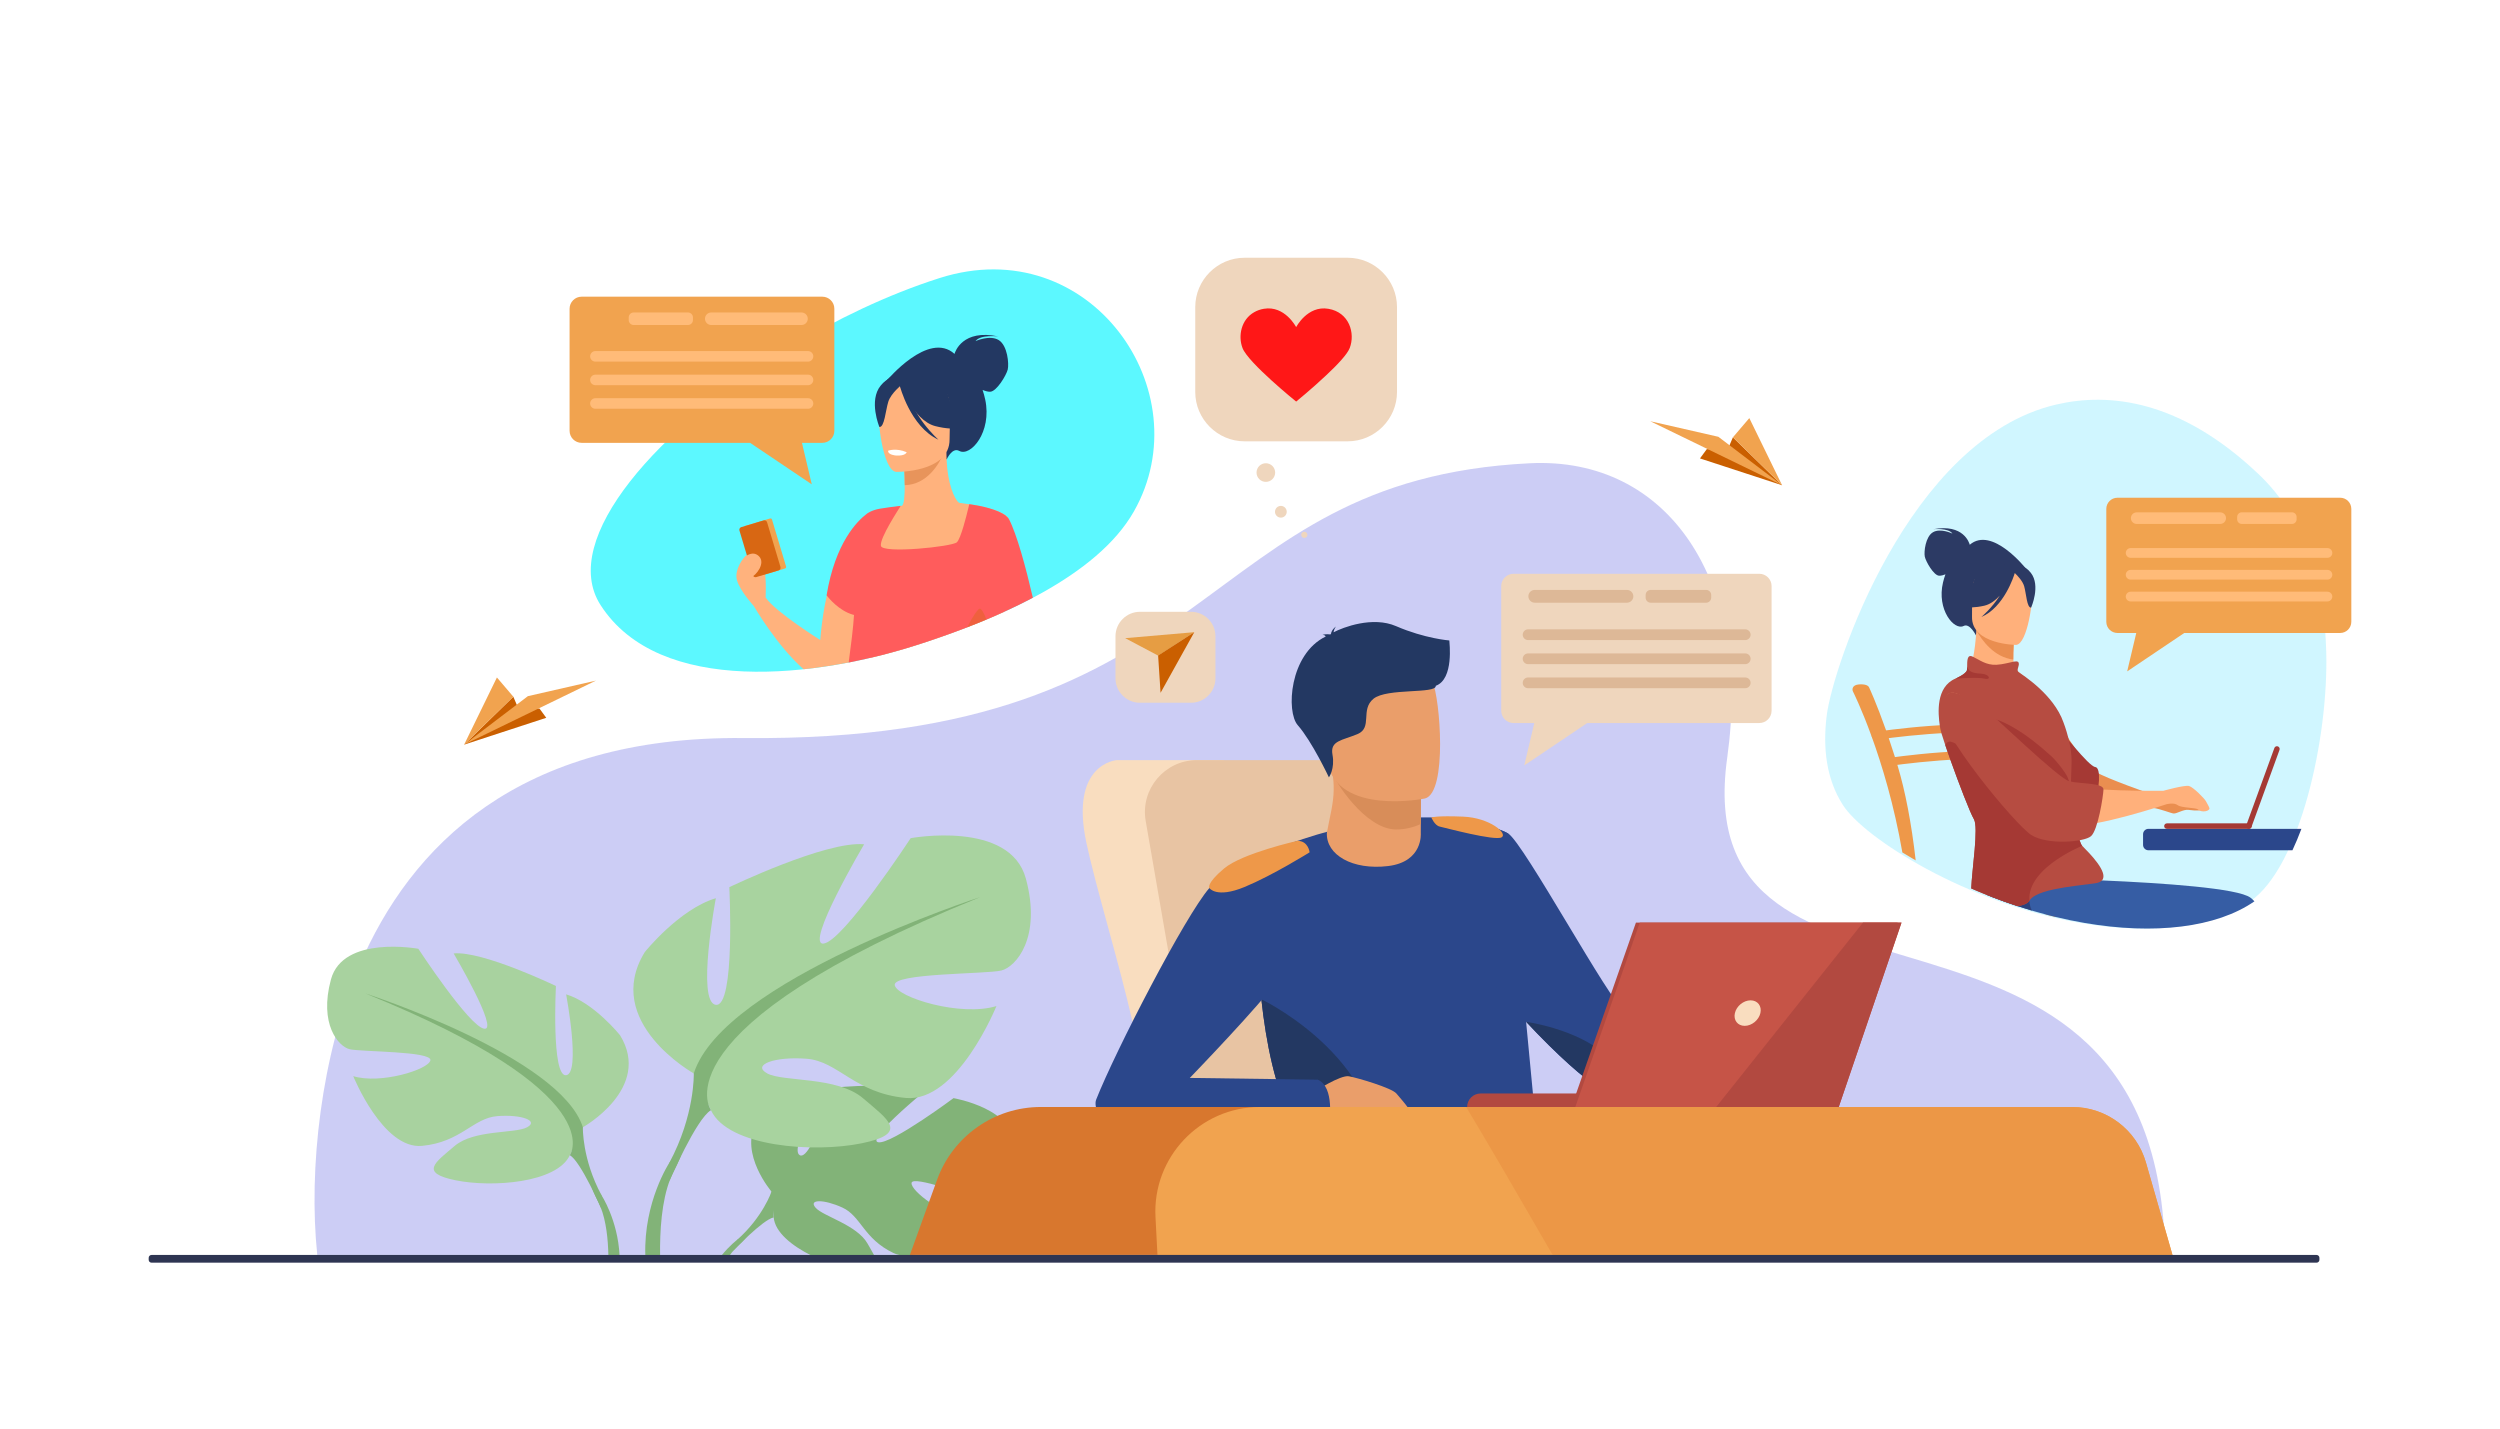 <?xml version="1.0" encoding="utf-8"?>
<!-- Generator: Adobe Illustrator 26.0.1, SVG Export Plug-In . SVG Version: 6.00 Build 0)  -->
<svg version="1.1" id="_x3C_Layer_x3E_" xmlns="http://www.w3.org/2000/svg" xmlns:xlink="http://www.w3.org/1999/xlink" x="0px"
	 y="0px" viewBox="0 0 2975 1700" style="enable-background:new 0 0 2975 1700;" xml:space="preserve">
<style type="text/css">
	.st0{fill:#FFFFFF;}
	.st1{opacity:0.2;fill:#17D4FF;}
	.st2{opacity:0.2;fill:#0005D0;}
	.st3{fill:#EFD6BD;}
	.st4{fill:#E69D43;}
	.st5{fill:#CA5F00;}
	.st6{fill:#F9DDBF;}
	.st7{fill:#E8C4A3;}
	.st8{fill:#82B378;}
	.st9{fill:#A8D29F;}
	.st10{fill:#A8D39F;}
	.st11{fill:#2B478B;}
	.st12{fill:#EA9E6A;}
	.st13{fill:#D88D59;}
	.st14{fill:#233862;}
	.st15{fill:#EE9849;}
	.st16{fill:#B24940;}
	.st17{fill:#C65447;}
	.st18{fill:#D8772E;}
	.st19{fill:#F1A34F;}
	.st20{fill:#EC9746;}
	.st21{fill:#FF1717;}
	.st22{fill:#2C3A64;}
	.st23{fill:#365DA4;}
	.st24{fill:#2D427C;}
	.st25{fill:#EA8E50;}
	.st26{fill:#FFB07B;}
	.st27{fill:#A53934;}
	.st28{fill:#B64C41;}
	.st29{fill:#DDB897;}
	.st30{fill:#FFBB78;}
	.st31{fill:#5CF8FF;}
	.st32{fill:#FFB27D;}
	.st33{fill:#E8945B;}
	.st34{fill:#FF5C5C;}
	.st35{fill:#D86713;}
	.st36{opacity:0.4;fill:#D86713;}
	.st37{fill:#2E3552;}
</style>
<rect class="st0" width="2975" height="1700"/>
<g>
	<path class="st1" d="M2677.79,1072.57c-45.1,31.29-118.82,40.11-202.37,25.69c-134.67-23.23-257.18-100.57-282.53-140.56
		c-19.47-30.62-23.95-67.47-19.08-106.37c7.13-57.13,96.86-328.65,272.83-369.86c63.6-14.89,147.65-5.4,240.01,81.77
		c58.55,54.9,79.44,132.24,81.57,212.1C2771.09,878.47,2736.98,1031.56,2677.79,1072.57z"/>
	<path class="st2" d="M2576.46,1493.38H377.55c-10.69-101.98,4.58-237.86,49.94-343.8c60.69-141.92,189.15-273.96,457.4-271.3
		c576.36,5.71,532.13-307,935.58-327.01c164.31-8.15,264.49,139.41,234.94,350.21C2005.42,1258.09,2569.15,999.57,2576.46,1493.38z"
		/>
	<g>
		<path class="st3" d="M1417.31,728.04h-60.8c-15.99,0-29.08,13.09-29.08,29.08v50.08c0,15.99,13.08,29.08,29.08,29.08h60.8
			c15.99,0,29.08-13.09,29.08-29.08v-50.08C1446.38,741.12,1433.3,728.04,1417.31,728.04z"/>
		<g>
			<polygon class="st4" points="1338.95,759.4 1421.2,752.3 1378.24,780.21 			"/>
			<polygon class="st5" points="1381.06,824.45 1421.2,752.3 1378.16,780.08 			"/>
		</g>
	</g>
	<g>
		<g>
			<path class="st6" d="M1456.15,904.54h-127.18c0,0-56.38,3.82-36.14,98.49c20.24,94.67,86.74,286.54,66.5,344.58h141.68
				L1456.15,904.54z"/>
			<path class="st7" d="M1743.44,1251.01c-16.84-82.66-43.94-222.08-58.31-296.37c-5.63-29.1-31.11-50.11-60.74-50.11h-200.05
				c-38.4,0-67.53,34.62-60.96,72.45l55.41,319.32c5.59,32.2,35.25,54.5,67.74,50.92l203.07-22.37
				C1725.77,1320.87,1750.71,1286.68,1743.44,1251.01z"/>
		</g>
		<g>
			<path class="st8" d="M1206.36,1365.85c-4.04,46.19-30.12,60.45-41.59,59.22c-11.47-1.22-78.55-26.83-80-17.44
				c-1.46,9.4,38.91,40.1,67.18,41.53c0,0-53.38,58.87-88.85,41.88c-35.48-16.99-38.5-43.92-60.62-54.02
				c-22.12-10.1-40.99-10.07-31.86,0.23c9.13,10.3,49.16,20.31,61.8,42.68c2.99,5.28,5.9,10.15,8.13,14.45l-74.7-0.15
				c-23.69-11.77-43.64-28-45.13-45.5c-0.12-1.34-0.22-2.61-0.32-3.83c-2.3-26.92-2.3-26.92-2.3-26.92s-38.36-44.74-18.42-81.86
				c3.31-6.17,8.23-12.12,15.2-17.63c0,0,35.75-21.65,64.9-19.88c0,0-22.59,37.88-28.95,60.39c-2.25,7.93-2.47,13.96,1.01,15.75
				c3.81,1.97,8.74-3.75,13.84-12.91c12.78-22.95,26.62-67.58,26.62-67.58s21.49-2.09,45.96-2.4c10.97-0.14,22.54,0.07,33.04,0.99
				c11.59,1.02,21.85,2.9,28.53,6.11c0,0-1.46,1.19-3.91,3.25c-3.65,3.06-9.49,8.01-15.99,13.76
				c-19.29,17.06-44.36,41.12-34.99,43.29c7.59,1.76,31.4-12.39,52.59-26.43c19.73-13.06,37.17-26.04,37.17-26.04
				S1210.4,1319.66,1206.36,1365.85z"/>
			<g>
				<path class="st8" d="M1169.16,1367.1c0,0-205.65-7.92-251.06,50.89c0,0-10.04,30.08-40.95,57.47l-4.82,13.13
					c0,0,35.63-37.57,48.39-39.85C920.72,1448.74,900.78,1375.88,1169.16,1367.1z"/>
				<path class="st8" d="M885.79,1475.12c-1.76,1.93-4.4,4.56-8.18,8.05l-0.08,0.08c-1.31,1.21-2.58,2.52-3.82,3.91
					c-1.91,2.11-3.74,4.42-5.48,6.88l-9.61-0.02c9.9-12.18,18.53-18.57,18.53-18.57s0.01-0.01,0.03-0.02
					C877.92,1474.99,895.64,1464.28,885.79,1475.12z"/>
			</g>
		</g>
		<g>
			<path class="st9" d="M693.61,1341.46c0,0,82.97-46.46,44.25-109.52c0,0-30.98-38.72-64.16-48.67c0,0,17.7,94.03,0,96.24
				c-17.7,2.21-12.17-106.2-12.17-106.2s-87.39-42.04-121.69-38.72c0,0,54.21,91.82,36.51,89.6c-17.7-2.21-78.54-95.14-78.54-95.14
				s-89.61-16.59-103.99,36.51c-14.38,53.1,8.85,79.65,22.12,82.97c13.28,3.32,98.45,2.21,96.24,13.27
				c-2.21,11.06-59.74,28.76-91.82,18.81c0,0,35.4,87.39,81.86,82.97c46.46-4.43,60.84-33.19,89.61-35.4
				c28.76-2.21,49.78,5.53,35.4,13.27c-14.38,7.74-63.05,2.54-86.29,22.29c-23.23,19.75-42.04,31.92,1.11,40.77
				c43.14,8.85,120.58,3.32,136.07-29.87C693.61,1341.46,693.61,1341.46,693.61,1341.46z"/>
			<g>
				<path class="st8" d="M434.75,1182.17c0,0,232.31,75.22,258.86,159.3c0,0-1.11,37.61,22.12,80.75v16.59
					c0,0-24.34-56.42-37.61-64.16C678.12,1374.65,730.11,1301.64,434.75,1182.17z"/>
				<path class="st8" d="M737.25,1493.87l-13.27-0.03c-0.42-19.2-2.64-40.76-9.19-57.18c0-0.01,0-0.01,0-0.01
					c-0.82-2.06-1.7-4.03-2.67-5.91c-0.01-0.02-0.02-0.04-0.03-0.06c-2.75-5.39-4.62-9.37-5.79-12.25l-0.01-0.01
					c-6.79-16.65,9.44,3.8,9.44,3.8S735.2,1451.79,737.25,1493.87z"/>
			</g>
		</g>
		<g>
			<path class="st10" d="M825.6,1277.39c0,0-109.37-61.25-58.33-144.37c0,0,40.83-51.04,84.58-64.16c0,0-23.33,123.95,0,126.87
				c23.33,2.92,16.04-139.99,16.04-139.99s115.2-55.41,160.41-51.04c0,0-71.45,121.03-48.12,118.12
				c23.33-2.92,103.53-125.41,103.53-125.41s118.12-21.87,137.07,48.12s-11.67,104.99-29.16,109.37s-129.78,2.92-126.87,17.5
				c2.92,14.58,78.74,37.91,121.03,24.79c0,0-46.66,115.2-107.91,109.37c-61.24-5.83-80.2-43.75-118.12-46.66
				c-37.91-2.92-65.62,7.29-46.66,17.5c18.96,10.21,83.12,3.34,113.74,29.38c30.62,26.03,55.41,42.07-1.46,53.74
				c-56.87,11.67-158.95,4.38-179.36-39.37C825.6,1277.39,825.6,1277.39,825.6,1277.39z"/>
			<g>
				<path class="st8" d="M1166.83,1067.4c0,0-306.23,99.16-341.22,209.98c0,0,1.46,49.58-29.16,106.45v21.87
					c0,0,32.08-74.37,49.58-84.58C846.02,1321.13,777.48,1224.89,1166.83,1067.4z"/>
				<path class="st8" d="M808.89,1378.8c-0.01,0.02-0.02,0.03-0.02,0.04c-1.55,3.81-4.01,9.07-7.65,16.19
					c-0.01,0.02-0.02,0.03-0.03,0.04c-1.27,2.47-2.42,5.07-3.5,7.77c-0.01,0-0.01,0.01-0.01,0.02
					c-10.48,26.27-12.56,62.53-12.17,91.1l-17.57-0.04c-2.1-63.64,28.49-110.1,28.49-110.1s0,0,0.01-0.01
					C796.91,1383.24,817.73,1357.14,808.89,1378.8z"/>
			</g>
		</g>
		<g>
			<path class="st11" d="M1794.75,991.84l33.19,348.96c0,0-37.71,40.26-186.97,54.06c-3.72,0.37-7.5,0.71-11.38,1.01
				c-85.67,6.92-117.47-103.6-128.59-206.76c-9.5-87.98-3.94-170.6-3.94-170.6C1697.06,934.3,1794.75,991.84,1794.75,991.84z"/>
			<path class="st11" d="M2120.44,1269.4c-29.63,13.75-205.85,25.3-222.77,20.43c-8.68-2.51-45.01-34.51-81.56-73.87
				c-0.03-0.02-0.03-0.02-0.03-0.02c-34.59-37.24-69.46-81.06-81.22-112.6c-24.19-64.81-3.4-122.36-3.4-122.36
				s44.96-0.19,63.29,10.88c18.33,11.09,123.14,204.11,137.15,209.2c14.01,5.12,180.03,14.61,199.04,23.63
				C2130.93,1224.68,2150.04,1255.65,2120.44,1269.4z"/>
			<path class="st12" d="M1690.77,980.54l-0.04,10.91c0,0,3.02,34.12-38.99,39.17c-42.02,5.06-73.88-13.19-72.78-39.53
				c3.75-20.4,7.89-34.4,8.14-51.28c0.09-6.27-0.35-12.92-1.52-20.43l81.43-1.75l23.99,3.88L1690.77,980.54z"/>
			<path class="st13" d="M1690.99,921.51l-0.22,59.03c-8.64,4.04-18.4,6.5-29.34,6.52c-37.42,0.06-74.67-60.17-75.85-67.68
				L1690.99,921.51z"/>
			<path class="st12" d="M1695.79,950.18c0,0-104.26,21.23-116.48-43.9c-12.22-65.13-33.91-106.25,32.14-122.56
				c66.05-16.31,83.68,6.11,93.05,26.86C1713.87,831.33,1722.59,942.98,1695.79,950.18z"/>
			<path class="st14" d="M1724.7,762.15c0,0-29.09-2.19-63.41-17.05c-27.86-12.06-62.96,1.32-74.36,7.35
				c0.3-1.84,1.03-4.35,2.77-6.87c0,0-5.11,3.64-5.86,8.71c-0.53,0.39-0.76,0.66-0.63,0.75c0,0-5.8-1.05-9.53,0.63
				c0,0,2.61-0.38,3.54,1.3c0.1,0.18,0.25,0.33,0.42,0.46c-43.4,21.05-47.3,89.69-33.3,105.55c16.84,19.08,37.07,62.08,37.07,62.08
				s7.34-10.18,4.25-26.99c-3.08-16.81,11.44-16.83,29.77-24.5c18.33-7.67,3.01-29.05,19.04-42.07
				c16.03-13.02,74.89-5.46,74.11-15.4C1730.43,808.12,1724.71,764.39,1724.7,762.15z"/>
			<path class="st14" d="M1640.98,1394.86c-3.72,0.37-7.5,0.71-11.38,1.01c-85.67,6.92-117.47-103.6-128.59-206.76
				C1511.36,1194.2,1651.8,1265.68,1640.98,1394.86z"/>
			<path class="st12" d="M1564.98,1298.59c0,0,30.21-19.61,40.21-17.82c10,1.79,50.89,13.79,56.51,20.48
				c8.76,10.43,24.23,26.99,15.42,28.75c-8.81,1.76-86.59,5.66-95.56,4.89C1572.59,1334.13,1551.7,1325.39,1564.98,1298.59z"/>
			<path class="st11" d="M1533.73,1006.42c0,0-63.05,14.11-94.61,50.36c-28.69,32.95-111.8,193.83-134.67,251.7
				c-3.64,9.22,6.61,29.27,14.86,34.76c20.66,13.75,63.19,23.73,168.41,6.37l94.06-13.72c0,0,6.86-42.25-13.58-51.06l-152.31-2.11
				c0,0,87.24-90.29,104.09-116.25C1536.83,1140.52,1533.73,1006.42,1533.73,1006.42z"/>
			<path class="st14" d="M2120.44,1269.4c-29.63,13.75-205.85,25.3-222.77,20.43c-8.68-2.51-45.01-34.51-81.56-73.87
				c1.8,0.24,59.31,8.42,94.73,39.05c0,0,19.96,8.88,74.28,3.91C2039.44,1253.94,2109.2,1252.11,2120.44,1269.4z"/>
			<path class="st15" d="M1544.2,1000.54c0,0-65.97,14.74-87.63,33.01c-21.66,18.27-17.45,23.23-17.45,23.23s8.33,12.62,41.86-1.24
				c33.54-13.86,77.45-41.27,77.45-41.27S1557.09,1000.91,1544.2,1000.54z"/>
			<path class="st15" d="M1703.25,972.73c0,0,3.97,9.59,9.99,10.89c6.01,1.3,65.81,17.41,73.66,12.82s-14.08-23.3-45.61-24.64
				C1709.77,970.46,1703.25,972.73,1703.25,972.73z"/>
		</g>
		<g>
			<path class="st16" d="M1947.33,1317.31h-201.45l0,0c0-8.87,7.19-16.06,16.06-16.06h185.39V1317.31z"/>
			<polygon class="st16" points="1946.75,1097.91 2258.21,1097.91 2183.5,1317.31 1870.02,1317.31 			"/>
			<polygon class="st17" points="2262.79,1097.91 2188.09,1317.31 1874.61,1317.31 1951.34,1097.91 			"/>
			<path class="st6" d="M2094.87,1205.58c-1.93,8.38-10.3,15.18-18.68,15.18s-13.61-6.8-11.67-15.18
				c1.93-8.38,10.3-15.18,18.68-15.18S2096.81,1197.2,2094.87,1205.58z"/>
			<polygon class="st16" points="2262.79,1097.91 2188.09,1317.31 2042.26,1317.31 2216.93,1097.91 			"/>
		</g>
		<g>
			<g>
				<path class="st18" d="M2335.08,1493.38H1082.77l32.33-89.41c18.81-52.01,68.19-86.66,123.51-86.66h977.16
					c40.71,0,76.5,26.95,87.74,66.09L2335.08,1493.38z"/>
				<path class="st19" d="M2585.24,1493.38H1377.39l-2.35-45.09c-3.71-71.21,53.03-130.98,124.34-130.98h966.57
					c40.71,0,76.5,26.95,87.73,66.09L2585.24,1493.38z"/>
				<path class="st20" d="M2585.24,1493.38h-737.6c-40.98-71.11-78.31-135.22-102.94-176.07h721.25c40.71,0,76.5,26.95,87.73,66.09
					L2585.24,1493.38z"/>
			</g>
		</g>
	</g>
	<g>
		<g>
			<path class="st3" d="M1603.75,525.17h-122.71c-32.28,0-58.69-26.41-58.69-58.69V365.41c0-32.28,26.41-58.69,58.69-58.69h122.71
				c32.28,0,58.69,26.41,58.69,58.69v101.08C1662.44,498.76,1636.03,525.17,1603.75,525.17z"/>
			<g>
				<path class="st21" d="M1478.59,414.15c6.67,17.58,63.84,63.73,63.84,63.73s18.63-15.14,35.89-31.44
					c12.92-12.07,24.99-24.77,27.84-32.29c6.78-17.47-0.42-42.46-25.41-46.69c-24.88-4.24-38.33,21.81-38.33,21.81
					s-13.45-26.05-38.43-21.81c-4.34,0.74-8.15,2.12-11.43,4.02C1477.01,380.17,1473.09,399.75,1478.59,414.15z"/>
			</g>
		</g>
		<g>
			<path class="st3" d="M1553.57,633.06c-1.87-0.8-4.04,0.08-4.83,1.95c-0.8,1.87,0.08,4.04,1.95,4.83c1.87,0.8,4.04-0.08,4.83-1.95
				S1555.44,633.85,1553.57,633.06z"/>
			<path class="st3" d="M1526.96,602.57c-3.55-1.51-7.65,0.15-9.16,3.7c-1.51,3.55,0.15,7.65,3.7,9.16c3.55,1.51,7.65-0.15,9.16-3.7
				C1532.17,608.18,1530.51,604.08,1526.96,602.57z"/>
			<path class="st3" d="M1510.69,552.14c-5.64-2.39-12.15,0.24-14.54,5.87c-2.39,5.64,0.24,12.15,5.87,14.54
				c5.64,2.39,12.15-0.24,14.54-5.87C1518.96,561.05,1516.33,554.54,1510.69,552.14z"/>
		</g>
	</g>
	<g>
		<g>
			<g>
				<g>
					<path class="st15" d="M2279.67,1023.88c-5.29-3.05-10.57-6.19-15.84-9.43h-0.01v-0.01c-19.71-113.87-58.25-190.49-58.79-191.54
						c-1.22-2.39-0.99-7.74,6.8-8.41c6.82-0.6,11.04,0.88,12.27,3.28c0.14,0.26,8.73,18.5,20.32,51.37c1.05,2.96,2.11,6.04,3.2,9.23
						c2.37,6.96,4.84,14.48,7.37,22.53c0.94,3.02,1.9,6.1,2.85,9.27c0.17,0.55,0.34,1.11,0.51,1.67
						C2267.05,940.76,2274.65,979.37,2279.67,1023.88z"/>
				</g>
				<g>
					<path class="st15" d="M2446.22,1091.18c-2.19-0.53-4.39-1.07-6.6-1.63c-1.75-0.44-3.51-0.89-5.27-1.37
						c-0.69-9.03-1.53-17.9-2.5-26.62c-10.03-89.92-37.59-182.83-65.5-238.65c-1.22-2.39-0.99-7.74,6.8-8.41
						c6.82-0.6,11.04,0.88,12.26,3.28c0.05,0.1,1.46,3.08,3.88,8.74c34.46,80.59,48.49,148.85,54.94,231.8
						C2445.05,1069.03,2445.72,1079.99,2446.22,1091.18z"/>
				</g>
				<g>
					<path class="st15" d="M2232.69,880.36c-2.57,0-4.84-1.64-5.28-3.96c-0.5-2.59,1.46-5.05,4.38-5.49
						c4.65-0.7,114.36-17.08,163.47-3.42c2.83,0.79,4.4,3.46,3.51,5.96c-0.89,2.51-3.9,3.91-6.73,3.11
						c-46.64-12.98-157.33,3.55-158.45,3.72C2233.29,880.34,2232.99,880.36,2232.69,880.36z"/>
				</g>
				<g>
					<path class="st15" d="M2245.23,911.86c-2.57,0-4.83-1.64-5.28-3.96c-0.5-2.59,1.46-5.05,4.39-5.49
						c4.65-0.7,114.36-17.09,163.47-3.42c2.83,0.79,4.4,3.46,3.51,5.96c-0.89,2.51-3.9,3.91-6.73,3.11
						c-46.66-12.99-157.33,3.55-158.45,3.72C2245.83,911.84,2245.53,911.86,2245.23,911.86z"/>
				</g>
			</g>
		</g>
		<path class="st11" d="M2728.01,1011.81c3.77-8.05,7.33-16.58,10.67-25.49h-182.05c-3.51,0-6.38,2.87-6.38,6.38v12.74
			c0,3.5,2.86,6.38,6.38,6.38H2728.01z"/>
		<g>
			<g>
				<path class="st22" d="M2344.01,648.26c-0.56-2.16-7.43-25.19-43.35-18.51c0,0,17.99-1.79,22.73,5.24c0,0-14.05-6.88-23.09-1.66
					c-9.04,5.22-10.97,23.51-9.79,29.13c1.18,5.61,10.59,22.47,17.1,22.64c2.47,0.06,5.12-0.69,7.47-1.65
					c-1.07,2.93-2.06,6.11-2.89,9.61c-7.75,32.35,13.24,57.64,24.59,51.82c7.27-3.73,14.68,11.36,14.68,11.36l59.27-79.78
					C2410.72,676.46,2370.52,625.54,2344.01,648.26z"/>
				<path class="st23" d="M2682.79,1072.57c-45.1,31.29-118.82,40.11-202.37,25.69c-11.24-1.94-22.64-4.29-34.2-7.08
					c-2.19-0.53-4.39-1.07-6.6-1.63c-1.75-0.44-3.51-0.89-5.27-1.37c-0.69-0.18-1.38-0.37-2.08-0.55c-3.49-0.93-6.97-1.9-10.46-2.91
					h-0.01c-1.27-0.37-2.53-0.73-3.8-1.11c-5.7-1.67-11.4-3.45-17.13-5.34c0,0-0.01,0-0.02,0c-1.59-0.52-3.16-1.05-4.75-1.59
					c-8.01-2.7-16.05-5.59-24.11-8.7c-2.75-1.05-5.49-2.12-8.24-3.23l15.39-8.16l22.54-11.94c0,0,8.22,0.13,21.83,0.46
					c2,0.04,4.11,0.09,6.33,0.16c4.1,0.1,8.55,0.22,13.32,0.36c16.46,0.48,36.6,1.15,58.12,2.07
					c72.98,3.15,161.81,9.26,176.79,20.54C2679.56,1069.35,2681.12,1070.8,2682.79,1072.57z"/>
				<path class="st24" d="M2418,1083.61c-5.7-1.67-11.4-3.45-17.13-5.34c0,0-0.01,0-0.02,0c-1.59-0.52-3.16-1.05-4.75-1.59
					c-8.01-2.7-16.05-5.59-24.11-8.7c-2.75-1.05-5.49-2.12-8.24-3.23l15.39-8.16l35.85,15.21
					C2415.01,1071.8,2414.64,1076.53,2418,1083.61z"/>
				<path class="st25" d="M2623.46,960.72c-4.67-13.96-17.54-14.53-17.54-14.53s-12.36-0.9-21.26,1.71
					c-8.9,2.61-23.69-2.55-23.69-2.55s-54.25-18.86-66.93-26.75c-27.21-16.93-76.42-126.71-93.17-113.33c0,0-21.65,20.43-9.76,55.57
					c11.89,35.14,58.89,83.51,87.41,91.32c21.07,5.77,76.14,8.84,83.45,9.23c9.09,1.17,21.43,6.43,24.73,6.69
					c3.65,0.28,11.79-5.13,17.42-4.34C2624.66,966.64,2623.46,960.72,2623.46,960.72z"/>
				<path class="st26" d="M2410.58,806.54c-22.47,0.32-47.39-2.02-68.68-4.84c3.92-6.56,8.6-25.46,9.93-51.56v-0.09l7.92,0.42
					l37.47,2c0,0-0.04,0.55-0.11,1.5c-0.35,5.05-1.47,21.59-1.28,30.91c0.07,3.58,1.94,11.31,2.5,11.69
					C2402.42,800.09,2406.53,803.35,2410.58,806.54z"/>
				<path class="st25" d="M2395.82,784.88c-22.71-2.69-37.21-22.64-44-34.74c-0.08-0.15-0.17-0.29-0.25-0.44l8.17,0.77l37.36,3.5
					C2396.75,759.02,2395.63,775.56,2395.82,784.88z"/>
				<path class="st26" d="M2399.03,767.45c0,0-53.14-0.5-52.33-33.59s-5.49-55.44,28.47-56.52c33.96-1.08,40.24,11.71,42.66,22.82
					C2420.25,711.27,2412.88,766.72,2399.03,767.45z"/>
				<path class="st22" d="M2416.73,681.72c-7.96-10.17-14.22-8.14-17.77-5.24c-28.62-16.71-47.94,6.41-47.94,6.41
					c-4.17,23.65-21.64,36.81-21.64,36.81s9.53,6.23,32,1.07c6.86-1.58,13.08-6.27,18.4-12.01c-9.42,14.91-22,25.5-22,25.5
					c26.98-11.64,38.64-48.44,39.81-52.34c3.17,3,9.4,9.49,11.18,15.74c2.43,8.49,3.17,25.87,8.25,25.41
					C2417.03,723.07,2428.66,696.96,2416.73,681.72z"/>
				<path class="st27" d="M2451.38,867.88c0,0,34.16,44.15,41.92,44.85c7.76,0.69,4.14,30.08,0,37.64
					c-4.14,7.56-30.73,23.75-47.71,6.34C2428.61,939.3,2451.38,867.88,2451.38,867.88z"/>
				<path class="st28" d="M2501.3,1047.7c-1.53,1.65-4.11,2.84-8,3.4c-13.7,1.96-32.93,3.76-49.07,7.22
					c-4.41,0.94-8.59,2-12.38,3.24c-7.97,2.58-14.14,5.88-16.85,10.24c-2.22,3.58-7.47,5.59-14.13,6.47c0,0-0.01,0-0.02,0
					c-1.59-0.52-3.16-1.05-4.75-1.59c-8.01-2.7-16.05-5.59-24.11-8.7c-2.75-1.05-5.49-2.12-8.24-3.23c-3.27-1.3-6.54-2.64-9.82-4.03
					c-0.6-0.25-1.21-0.49-1.83-0.77c-2.1-0.88-4.2-1.78-6.3-2.7c0.63-22.36,9.04-72.57,3.08-82.55
					c-4.45-7.45-17.86-42.33-27.92-70.56c-1.16-3.23-2.27-6.38-3.32-9.38c-0.99-2.85-1.92-5.57-2.79-8.12
					c-1.93-5.69-3.49-10.56-4.55-14.11c-0.71-2.41-1.17-4.21-1.34-5.27c-0.18-1.11-0.42-2.53-0.65-4.2
					c-2.07-14.09-4.82-45.52,18.57-55.48c0,0,12.68-5.45,13.72-9.93c0.25-1.05,0.28-2.71,0.3-4.57v-0.02
					c0.05-6.05-0.11-14.34,5.79-11.98c0.48,0.2,0.96,0.4,1.44,0.63c7.3,3.39,15.25,10.02,27.61,9.38
					c8.02-0.42,15.38-2.76,20.31-3.66c3.15-0.59,5.3-0.58,5.98,0.91c1.72,3.74-2.94,8.73-0.11,11.25c0.01,0.01,0.01,0.01,0.02,0.02
					c0.03,0.03,0.06,0.06,0.09,0.09c0.02,0.02,0.04,0.03,0.07,0.05c0.02,0.02,0.05,0.03,0.08,0.06c0.01,0.01,0.02,0.02,0.03,0.02
					c4.1,3.09,41.6,26.26,53.32,59.83c0,0,3.18,8.09,5.89,18.89v0.01c0.22,0.88,0.44,1.77,0.65,2.68v0.01
					c1.73,7.41,3.12,15.82,3.12,23.64c0,1.6-0.02,3.21-0.06,4.84c-0.14,6.72-0.54,13.67-0.67,20.43c-0.03,1.56-0.05,3.1-0.05,4.63
					c0.01,3.95,0.15,7.81,0.55,11.48c0.01,0.06,0.01,0.11,0.02,0.16c0.06,0.61,0.13,1.21,0.21,1.81c0.75,5.51,1.5,10.91,2.29,16.06
					c1.02,6.68,2.07,12.96,3.13,18.52c0.25,1.33,0.51,2.62,0.77,3.86c1.09,5.29,2.18,9.79,3.28,13.22c1.05,3.29,2.1,5.58,3.13,6.61
					C2486.54,1015.34,2509.77,1038.57,2501.3,1047.7z"/>
				<path class="st26" d="M2629.17,961.55c-0.67-2.08-2.5-5.17-4.23-8.28c-1.73-3.11-14.84-16.56-20.01-17.94
					c-5.18-1.38-30.52,5.7-30.52,5.7s-99.7,1.31-115.59-8.46c-20.7-12.73-71-65.41-105.98-92.29
					c-16.68-12.82-29.89-19.77-34.77-13.75c0,0-13.32,12.79,3.45,44.38c0.93,1.77,1.96,3.6,3.1,5.48
					c21.41,35.61,103.65,104.21,136.69,106.46c33.04,2.26,116.85-25.81,116.85-25.81s8.72-2.38,13.21,1.07
					c4.48,3.45,21.81,2.81,24.27,5.17C2620.24,967.7,2630.29,965.01,2629.17,961.55z"/>
				<path class="st27" d="M2471.37,986.68c-1.3-1.01-2.92-2.25-4.8-3.71h-0.02c-8.05-6.22-21.06-16.17-36.12-27.48
					c-7-5.25-14.43-10.79-22.02-16.36c-17.31-12.72-35.41-25.7-50.84-36.01c-5.21-3.49-10.11-6.66-14.57-9.44h-0.02
					c-3.92-2.42-7.5-4.54-10.65-6.25c-1.91-1.04-3.66-1.94-5.24-2.68h-0.01c-2-0.93-3.71-1.6-5.09-1.98
					c-3.2-0.88-5.51,0.61-7.11,3.87c0.87,2.55,1.8,5.27,2.79,8.12c1.04,3.01,2.16,6.15,3.32,9.38
					c10.06,28.23,23.47,63.11,27.92,70.56c5.84,9.79-2.24,59.59-3.14,82.6c17.54,7.61,36.04,14.72,55.24,21
					c7.18-1.1,11.95-3.17,14.02-6.51c-0.81-9.75,2.75-18.73,8.52-26.69c1.64-2.26,3.46-4.44,5.42-6.54c0,0,0,0,0-0.01
					c3.77-4.05,8.03-7.79,12.43-11.15c17.2-13.19,36.41-20.9,36.41-20.9c-1.03-1.04-2.08-3.32-3.13-6.61
					C2473.55,996.47,2472.45,991.97,2471.37,986.68z"/>
				<path class="st27" d="M2464.97,946.43c-32.41-13.78-112.84-91.76-114-92.88c0.92,0.32,26.87-11.26,89.71,45.95
					c7.28,6.62,17.53,20.02,19.89,25.83C2463.42,932.33,2464.38,941.02,2464.97,946.43z"/>
				<path class="st28" d="M2325.09,824.34c0,0,15.87,2.3,31.4,14.38c15.53,12.08,93.09,87.84,106.07,91.02
					c12.98,3.18,40.91,1.68,40.58,9.85c-0.34,8.17-6.55,48.19-14.83,55.44s-52.1,10.7-71.08-1.38
					c-18.98-12.08-113.18-125.6-107.31-150.1C2315.77,819.05,2325.09,824.34,2325.09,824.34z"/>
				<path class="st27" d="M2361.58,807.59c-8.28-2.06-34.68,0-34.68,0s12.68-5.45,13.72-9.93c0.25-1.06,0.28-2.71,0.3-4.58
					c1.33,5.45,5.39,8.02,16.26,8.54C2368.05,802.14,2369.86,809.64,2361.58,807.59z"/>
			</g>
			<g>
				<path class="st27" d="M2676.29,979.8h-97.68c-1.79,0-3.26,1.47-3.26,3.26c0,1.79,1.47,3.26,3.26,3.26h97.68
					c1.79,0,3.26-1.47,3.26-3.26C2679.54,981.26,2678.08,979.8,2676.29,979.8z"/>
				<path class="st27" d="M2710.67,888.19L2710.67,888.19c-1.68-0.61-3.56,0.26-4.17,1.95l-33.39,91.8
					c-0.61,1.68,0.26,3.56,1.95,4.18c1.68,0.61,3.56-0.26,4.17-1.95l33.39-91.8C2713.24,890.69,2712.36,888.81,2710.67,888.19z"/>
			</g>
		</g>
	</g>
	<g>
		<path class="st3" d="M2093.57,682.79h-292.49c-8.04,0-14.62,6.58-14.62,14.63v148.37c0,8.05,6.58,14.63,14.62,14.63h24.73
			l-11.94,50.43l74.95-50.43h204.74c8.04,0,14.63-6.58,14.63-14.63V697.42C2108.2,689.38,2101.61,682.79,2093.57,682.79z"/>
		<g>
			<path class="st29" d="M2076.82,748.91h-258.38c-3.52,0-6.4,2.88-6.4,6.4l0,0c0,3.52,2.88,6.4,6.4,6.4h258.38
				c3.52,0,6.4-2.88,6.4-6.4l0,0C2083.22,751.79,2080.34,748.91,2076.82,748.91z"/>
			<path class="st29" d="M2076.82,777.55h-258.38c-3.52,0-6.4,2.88-6.4,6.4c0,3.52,2.88,6.4,6.4,6.4h258.38c3.52,0,6.4-2.88,6.4-6.4
				C2083.22,780.43,2080.34,777.55,2076.82,777.55z"/>
			<path class="st29" d="M2076.82,806.19h-258.38c-3.52,0-6.4,2.88-6.4,6.4c0,3.52,2.88,6.4,6.4,6.4h258.38c3.52,0,6.4-2.88,6.4-6.4
				C2083.22,809.07,2080.34,806.19,2076.82,806.19z"/>
			<path class="st29" d="M1826.37,717.22h109.69c4.19,0,7.62-3.43,7.62-7.62c0-4.19-3.43-7.62-7.62-7.62h-109.69
				c-4.19,0-7.62,3.43-7.62,7.62C1818.75,713.79,1822.18,717.22,1826.37,717.22z"/>
			<path class="st29" d="M1964.32,717.22h66c3.31,0,6.02-2.71,6.02-6.02v-3.19c0-3.31-2.71-6.02-6.02-6.02h-66
				c-3.31,0-6.02,2.71-6.02,6.02v3.19C1958.3,714.51,1961.01,717.22,1964.32,717.22z"/>
		</g>
	</g>
	<g>
		<path class="st19" d="M2784.82,592.29h-265.07c-7.29,0-13.25,5.96-13.25,13.25v134.46c0,7.29,5.96,13.25,13.25,13.25h22.41
			l-10.82,45.7l67.93-45.7h185.55c7.29,0,13.25-5.96,13.25-13.25V605.54C2798.07,598.25,2792.11,592.29,2784.82,592.29z"/>
		<g>
			<path class="st30" d="M2535.48,663.8h234.16c3.19,0,5.8-2.61,5.8-5.8c0-3.19-2.61-5.8-5.8-5.8h-234.16c-3.19,0-5.8,2.61-5.8,5.8
				C2529.68,661.2,2532.29,663.8,2535.48,663.8z"/>
			<path class="st30" d="M2769.64,678.16h-234.16c-3.19,0-5.8,2.61-5.8,5.8c0,3.19,2.61,5.8,5.8,5.8h234.16c3.19,0,5.8-2.61,5.8-5.8
				C2775.44,680.77,2772.83,678.16,2769.64,678.16z"/>
			<path class="st30" d="M2769.64,704.12h-234.16c-3.19,0-5.8,2.61-5.8,5.8l0,0c0,3.19,2.61,5.8,5.8,5.8h234.16
				c3.19,0,5.8-2.61,5.8-5.8l0,0C2775.44,706.73,2772.83,704.12,2769.64,704.12z"/>
			<path class="st30" d="M2542.66,623.49h99.41c3.8,0,6.9-3.11,6.9-6.9c0-3.8-3.11-6.9-6.9-6.9h-99.41c-3.8,0-6.9,3.11-6.9,6.9
				C2535.75,620.38,2538.86,623.49,2542.66,623.49z"/>
			<path class="st30" d="M2667.68,623.49h59.82c3,0,5.46-2.46,5.46-5.46v-2.89c0-3-2.46-5.46-5.46-5.46h-59.82
				c-3,0-5.46,2.46-5.46,5.46v2.89C2662.22,621.03,2664.68,623.49,2667.68,623.49z"/>
		</g>
	</g>
	<g>
		<path class="st31" d="M1349.36,608.56c-44.16,77.8-162.53,127.81-252.73,157.22c-124.05,40.93-312.1,62.94-381.96-45.76
			c-50.38-78.47,69.43-211.89,223.86-305.74l0.02-0.01c55.41-33.7,117.65-63.67,179.61-83.4
			C1297.13,273.93,1430.48,465.62,1349.36,608.56z"/>
		<g>
			<path class="st19" d="M692.13,353.05h286.42c7.88,0,14.32,6.45,14.32,14.32v145.29c0,7.88-6.44,14.32-14.32,14.32h-24.22
				l11.69,49.38l-73.4-49.38h-200.5c-7.88,0-14.32-6.44-14.32-14.32V367.37C677.81,359.49,684.25,353.05,692.13,353.05z"/>
			<g>
				<path class="st30" d="M708.53,430.32h253.02c3.45,0,6.27-2.82,6.27-6.27c0-3.45-2.82-6.27-6.27-6.27H708.53
					c-3.45,0-6.27,2.82-6.27,6.27C702.27,427.5,705.09,430.32,708.53,430.32z"/>
				<path class="st30" d="M961.56,445.84H708.53c-3.45,0-6.27,2.82-6.27,6.27c0,3.45,2.82,6.27,6.27,6.27h253.02
					c3.45,0,6.27-2.82,6.27-6.27C967.82,448.66,965,445.84,961.56,445.84z"/>
				<path class="st30" d="M961.56,473.88H708.53c-3.45,0-6.27,2.82-6.27,6.27l0,0c0,3.45,2.82,6.27,6.27,6.27h253.02
					c3.45,0,6.27-2.82,6.27-6.27l0,0C967.82,476.7,965,473.88,961.56,473.88z"/>
				<path class="st30" d="M846.38,386.76H953.8c4.1,0,7.46-3.36,7.46-7.46c0-4.1-3.36-7.46-7.46-7.46H846.38
					c-4.1,0-7.46,3.36-7.46,7.46C838.92,383.4,842.28,386.76,846.38,386.76z"/>
				<path class="st30" d="M754.07,386.76h64.63c3.24,0,5.9-2.65,5.9-5.9v-3.13c0-3.24-2.65-5.9-5.9-5.9h-64.63
					c-3.24,0-5.9,2.65-5.9,5.9v3.13C748.18,384.11,750.83,386.76,754.07,386.76z"/>
			</g>
		</g>
		<g>
			<g>
				<g>
					<path class="st14" d="M1188.43,404.67c-10.62-6.5-27.58,1.27-27.58,1.27c5.87-8.24,27.27-5.55,27.27-5.55
						c-42.63-9.07-51.53,18.18-52.26,20.74c-30.92-27.91-80.43,31.58-80.43,31.58l71.04,94.17c0,0,6.48-14.98,15.04-10.3
						c13.35,7.29,39.16-22.22,30.91-61.04c-0.89-4.2-1.96-8.02-3.15-11.55c2.77,1.21,5.92,2.19,8.86,2.19
						c7.77,0,19.5-19.82,21.09-26.48C1200.79,433.05,1199.05,411.17,1188.43,404.67z"/>
					<path class="st32" d="M1194.83,728.14c3.23-51.79-21.9-107.87-42.42-123.93c-3.23-2.54-6.36-4.17-9.26-4.77
						c-0.6-0.16-1.24-0.51-1.91-1.04c-5.78-4.65-13.57-23.17-14.82-51.58c-0.13-2.81-0.19-5.71-0.18-8.71c0,0,0.01,0,0-0.01
						l-2.85,0.56l-2.72,0.54h-0.01l-45.15,8.94c0.26,3.24,1.12,18.32,1.12,29.27c0.03,11.83-0.68,23.04-3.37,24.46
						c-0.07,0.01-0.74,0.06-1.45,0.13c-1.59,0.16-3.95,0.41-4.11,0.44c0,0-17.43,24.24-30.24,55.65c0,0.01,0,0.03,0,0.03l-0.01,0.01
						c-6.52,16.01-11.81,33.86-12.95,51.26c-0.71,10.81,0.29,20.34,2.01,29.6v0.01c2.54,13.67,6.83,28.01,9.37,43.83
						c21.31-4.97,41.78-10.79,60.75-17.04C1127.44,755.73,1161.53,743.28,1194.83,728.14z"/>
					<path class="st33" d="M1075.5,548.13c0,0,1.09,15.07,1.12,29.26c26.79-0.75,40.96-25.2,46.76-38.74L1075.5,548.13z"/>
					<path class="st14" d="M1128.33,533.44c0,0,14.04-22.18,17.41-41.16c2.41-13.54-4.49-63.75-54.94-56.52
						c0,0-14.65,1.44-28.42,10.75c-10.95,7.4-26.76,23.37-9.09,67.17l4.59,14.8L1128.33,533.44z"/>
					<path class="st32" d="M1066.56,561.57c0,0,63.39,1.05,63.43-38.44c0.04-39.49,8.25-65.95-32.22-68.28
						c-40.47-2.34-48.35,12.72-51.57,25.9C1042.98,493.92,1050.07,560.28,1066.56,561.57z"/>
					<path class="st14" d="M1068.9,453.88c0,0,17.36,46.33,43.99,53.17c26.64,6.85,38.19-0.29,38.19-0.29s-20.43-16.23-24.67-44.56
						C1126.41,462.21,1081.99,431.83,1068.9,453.88z"/>
					<path class="st14" d="M1073.2,457.64c0,0-12.96,10.34-16.12,20.4c-3.16,10.06-4.58,30.75-10.62,30.05
						c0,0-13.08-31.49,1.62-49.3C1063.67,439.9,1073.2,457.64,1073.2,457.64z"/>
					<path class="st32" d="M1225.12,712.61c-10.55,5.27-20.91,10.22-31.08,14.88c-5.92,2.72-11.78,5.34-17.56,7.85
						c-0.76,0.33-1.51,0.65-2.26,0.98c-7.39-26.67-13.61-48.57-13.61-48.57l-4.68-20.29l-9.44-40.9v-0.01l-6.54-28.3
						c0,0,0.45,0.04,1.28,0.14c2.08,0.24,6.55,0.78,12.15,1.67c10.18,1.62,24.12,4.38,34.3,8.47c0.08,0.03,0.15,0.06,0.23,0.1
						c0.19,0.07,0.37,0.14,0.54,0.22c5.14,2.15,9.23,4.66,11.25,7.55c0.01,0.01,0.02,0.02,0.03,0.03c0,0.01,0.01,0.02,0.02,0.03
						c0.01,0,0.01,0.01,0.01,0.02c0.28,0.42,0.53,0.84,0.72,1.28C1209.06,636.62,1217.63,674.26,1225.12,712.61z"/>
					<path class="st14" d="M1070.8,459.21c0,0,12.37,48.51,45.97,64.05c0,0-33.61-29.8-36.46-61.83
						C1077.45,429.4,1070.8,459.21,1070.8,459.21z"/>
					<path class="st32" d="M983.87,708.71c-0.94,4.2-1.82,8.57-2.64,13.12c-2.18,11.97-3.94,25.19-5.15,39.76
						c0,0-53.18-33.2-64.99-50.49c0-1.43,0.88-16.96-0.62-27.52c-0.55-3.88-1.43-7.1-2.78-8.7c-0.65-0.76-1.37-1.56-2.16-2.38
						c-0.01-0.01,0-0.01,0-0.01c-2.58-2.66-5.78-5.51-8.74-7.74c-3.1-2.34-5.92-3.99-7.46-4.03c-0.08-0.01-0.14-0.01-0.21,0
						c-0.1,0.01-0.21,0.03-0.33,0.08c-3.67,1.22-15.44,17.41-11.76,29.89c3.8,12.89,19.87,30.34,19.87,30.34
						s26.98,46.77,59.34,75.39c19.41-2.05,38.77-5.08,57.67-8.85c4.86-13.23,9.28-31.06,12.62-48.6v-0.01
						c5.16-27.11,8.67-56.81,10.95-80.86l0.01-0.01v-0.04c1.2-12.67,2.07-23.77,2.64-32.1c0.48-6.77,0.77-11.7,0.89-14.14
						c0.08-1.14,0.1-1.73,0.1-1.73s-0.83,0.32-2.29,1.16C1030.27,616.06,999.68,637.82,983.87,708.71z"/>
					<path class="st34" d="M1096.63,765.77c41.52-13.54,89.01-31.45,132.49-54.42c-8.41-36.33-19.16-75.83-28.46-93.54
						c-0.24-0.46-0.54-0.91-0.9-1.34c0-0.01,0-0.02-0.01-0.02c-0.01-0.01-0.02-0.02-0.02-0.03c-0.01-0.01-0.02-0.02-0.03-0.03
						c-0.72-0.89-1.67-1.74-2.81-2.56c0.09-0.12,0.14-0.19,0.14-0.19c-2.63-1.91-5.75-3.58-9.12-5.02c-0.08-0.04-0.15-0.07-0.23-0.1
						c-14.94-6.38-34.29-8.5-34.29-8.5s0,0.01-0.01,0.03c-0.05,0.23-0.4,1.77-0.97,4.15c-1.22,5.09-3.44,14.03-5.92,22.34v0.01
						c-2.6,8.67-5.49,16.64-7.83,18.78c-5.71,5.23-88.47,13.79-90.37,4.28c-1.82-9.09,21.78-44.51,23.53-47.63
						c-6.87,0.64-19.62,2.49-24.92,3.39c-9.4,1.61-15.15,5.64-15.69,6.26c-11.13,8.44-37.32,34.35-47.56,96.78
						c0,0,0.08,0.11,0.22,0.31c1.82,2.37,14.13,17.85,30.96,22.68c0.48,0.14,0.96,0.26,1.45,0.38c-0.91,15.18-3.71,36.84-6.36,56.59
						C1040.56,782.43,1070.06,774.54,1096.63,765.77z"/>
					<g>
						<path class="st19" d="M934.19,676.47l-29.34,8.79c-0.97,0.29-2-0.26-2.29-1.23l-16.77-55.95c-0.29-0.97,0.26-2,1.24-2.29
							l29.34-8.8c0.97-0.29,2,0.26,2.29,1.23l16.77,55.95C935.72,675.15,935.16,676.18,934.19,676.47z"/>
						<path class="st35" d="M926.57,678.76l-26.62,7.98c-1.73,0.52-3.55-0.46-4.06-2.19l-15.95-53.22
							c-0.52-1.73,0.46-3.55,2.19-4.06l26.62-7.98c1.73-0.52,3.55,0.46,4.06,2.19l15.95,53.22
							C929.27,676.42,928.29,678.24,926.57,678.76z"/>
					</g>
					<path class="st36" d="M1173.89,737.28c-2.78-7.32-6.03-13.49-8.18-12.99c-2.03,0.47-8.76,9.86-14.69,22.2
						C1158.61,743.55,1166.25,740.48,1173.89,737.28z"/>
					<path class="st32" d="M886.58,662.66c0,0,9.26-8.4,16.82-0.46c7.56,7.94-2.86,22.14-10.49,25.52
						c-7.63,3.38-10.16,5.3-10.16,5.3L886.58,662.66z"/>
				</g>
			</g>
			<path class="st0" d="M1078.94,538.13c0,0-1.1,4.65-12.67,3.94c0,0-9.72-0.6-9.42-5.71
				C1056.85,536.35,1066.27,532.71,1078.94,538.13z"/>
		</g>
	</g>
	<g>
		<polygon class="st5" points="2022.97,545.53 2120.71,577.48 2062.16,520.42 2056.22,534.36 2031.06,534.49 		"/>
		<polygon class="st19" points="2120.71,577.48 2044.85,519.78 1963.81,501.27 		"/>
		<polygon class="st19" points="2062.16,520.42 2120.71,577.48 2081.68,497.54 		"/>
	</g>
	<g>
		<polygon class="st5" points="650.04,854.18 552.3,886.13 610.85,829.07 616.79,843.01 641.95,843.13 		"/>
		<polygon class="st19" points="552.3,886.13 628.16,828.43 709.2,809.91 		"/>
		<polygon class="st19" points="610.85,829.07 552.3,886.13 591.33,806.19 		"/>
	</g>
	<path class="st37" d="M2756.71,1502.6H180.32c-1.87,0-3.4-1.53-3.4-3.39v-2.43c0-1.87,1.53-3.39,3.4-3.39h2576.39
		c1.87,0,3.4,1.53,3.4,3.39v2.43C2760.1,1501.07,2758.58,1502.6,2756.71,1502.6z"/>
</g>
</svg>
